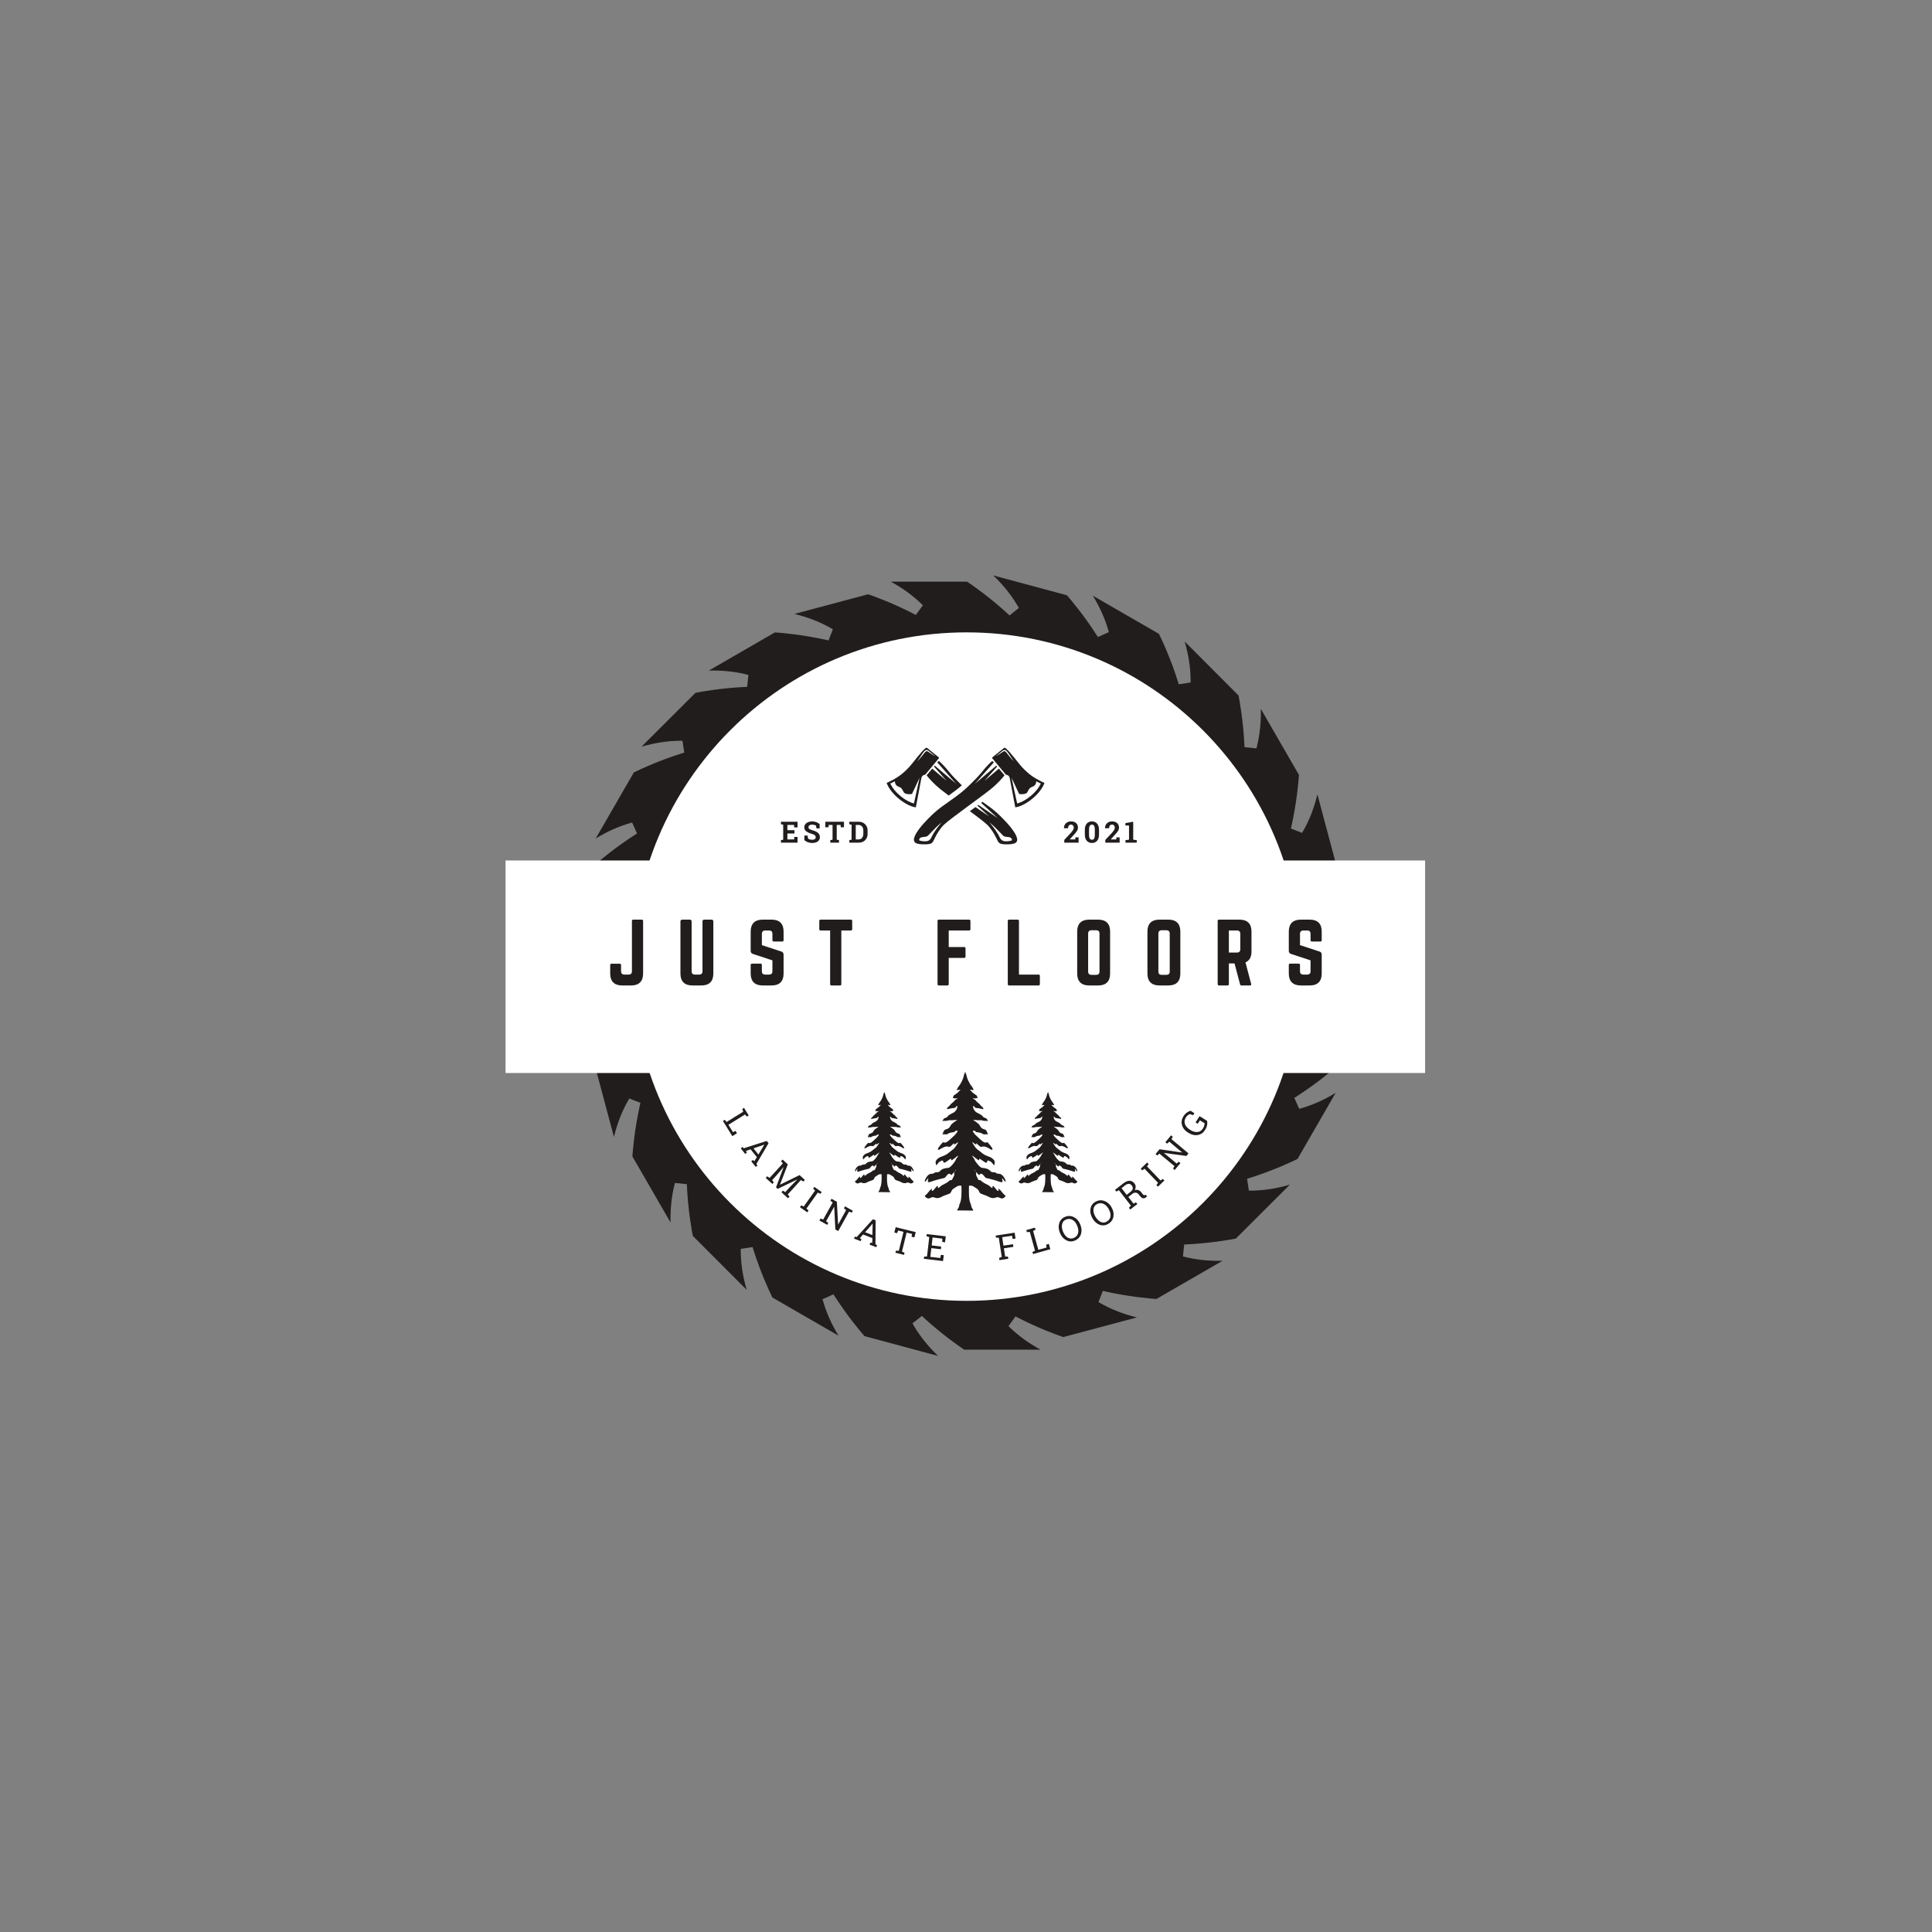 <svg xmlns="http://www.w3.org/2000/svg" xmlns:xlink="http://www.w3.org/1999/xlink" width="500" zoomAndPan="magnify" viewBox="0 0 375 375" height="500" preserveAspectRatio="xMidYMid meet" version="1.0"><rect x="0" y="0" width="375" height="375" fill="#808080" stroke="none"/><defs><g/><clipPath id="2f24d8d972"><path d="M 111.695 111.695 L 263.195 111.695 L 263.195 263.195 L 111.695 263.195 Z M 111.695 111.695 " clip-rule="nonzero"/></clipPath><clipPath id="e37246ae51"><path d="M 122.742 122.742 L 252.492 122.742 L 252.492 252.492 L 122.742 252.492 Z M 122.742 122.742 " clip-rule="nonzero"/></clipPath><clipPath id="33f1b1c0ac"><path d="M 98.117 167.02 L 276.617 167.02 L 276.617 208.27 L 98.117 208.27 Z M 98.117 167.02 " clip-rule="nonzero"/></clipPath><clipPath id="c59ce69d94"><path d="M 179.094 207.98 L 195.594 207.98 L 195.594 234.98 L 179.094 234.98 Z M 179.094 207.98 " clip-rule="nonzero"/></clipPath><clipPath id="341b711968"><path d="M 165.641 211.914 L 177.641 211.914 L 177.641 231.414 L 165.641 231.414 Z M 165.641 211.914 " clip-rule="nonzero"/></clipPath><clipPath id="3672aa5c9d"><path d="M 197.41 211.914 L 209.41 211.914 L 209.41 231.414 L 197.41 231.414 Z M 197.41 211.914 " clip-rule="nonzero"/></clipPath><clipPath id="11d77fd7f3"><path d="M 172.094 145.137 L 197.52 145.137 L 197.52 163.887 L 172.094 163.887 Z M 172.094 145.137 " clip-rule="nonzero"/></clipPath><clipPath id="805a6a3db0"><path d="M 177.34 145.137 L 202.734 145.137 L 202.734 163.887 L 177.34 163.887 Z M 177.34 145.137 " clip-rule="nonzero"/></clipPath></defs><g clip-path="url(#2f24d8d972)"><path fill="#211d1d" d="M 167.793 259.336 C 166.988 258.418 164.461 255.434 161.914 251.449 L 161.773 251.227 L 159.652 252.18 L 159.723 252.434 C 160.375 254.734 161.391 257.023 162.754 259.25 L 149.926 251.848 C 149.359 250.699 147.613 247.004 146.152 242.309 L 146.074 242.059 L 143.781 242.406 L 143.777 242.668 C 143.777 245.16 144.164 247.742 144.934 250.363 L 134.473 239.883 C 134.238 238.68 133.543 234.84 133.328 230.113 L 133.316 229.848 L 131.004 229.613 L 130.938 229.871 C 130.352 232.188 130.09 234.68 130.152 237.289 L 122.746 224.461 C 122.832 223.184 123.168 219.105 124.246 214.312 L 124.305 214.059 L 122.145 213.211 L 122.012 213.438 C 120.766 215.594 119.809 218.027 119.164 220.68 L 115.348 206.375 C 115.742 205.215 117.062 201.539 119.238 197.34 L 119.363 197.105 L 117.477 195.746 L 117.293 195.934 C 115.625 197.648 114.152 199.672 112.902 201.965 L 112.902 187.152 C 113.613 186.094 115.941 182.73 119.273 179.117 L 119.453 178.926 L 118.004 177.113 L 117.777 177.246 C 115.617 178.484 113.574 180.113 111.691 182.09 L 115.539 167.793 C 116.461 166.988 119.441 164.461 123.426 161.914 L 123.648 161.773 L 122.695 159.652 L 122.441 159.723 C 120.141 160.375 117.852 161.391 115.625 162.754 L 123.031 149.926 C 124.176 149.359 127.875 147.613 132.566 146.152 L 132.816 146.074 L 132.469 143.781 L 132.176 143.781 C 129.695 143.781 127.121 144.168 124.512 144.934 L 134.996 134.473 C 136.195 134.238 140.039 133.543 144.762 133.328 L 145.027 133.316 L 145.262 131.004 L 145.008 130.938 C 142.938 130.414 140.699 130.148 138.359 130.148 C 138.098 130.148 137.84 130.152 137.578 130.16 L 150.414 122.746 C 151.691 122.832 155.77 123.168 160.562 124.246 L 160.816 124.305 L 161.664 122.145 L 161.438 122.012 C 159.281 120.762 156.848 119.809 154.195 119.164 L 168.5 115.348 C 169.66 115.742 173.336 117.062 177.535 119.238 L 177.77 119.363 L 179.129 117.477 L 178.941 117.293 C 177.227 115.625 175.199 114.152 172.91 112.902 L 187.723 112.902 C 188.785 113.613 192.148 115.941 195.758 119.273 L 195.949 119.453 L 197.762 118.004 L 197.633 117.777 C 196.387 115.617 194.762 113.574 192.785 111.688 L 207.086 115.539 C 207.891 116.461 210.414 119.441 212.961 123.426 L 213.105 123.648 L 215.223 122.695 L 215.152 122.441 C 214.5 120.141 213.484 117.852 212.125 115.625 L 224.949 123.031 C 225.516 124.176 227.266 127.875 228.723 132.566 L 228.801 132.816 L 231.098 132.473 L 231.098 132.207 C 231.102 129.715 230.711 127.133 229.941 124.512 L 240.402 134.996 C 240.637 136.195 241.332 140.039 241.547 144.762 L 241.562 145.027 L 243.871 145.262 L 243.938 145.008 C 244.523 142.688 244.789 140.199 244.723 137.586 L 252.129 150.414 C 252.043 151.691 251.707 155.77 250.629 160.562 L 250.57 160.816 L 252.73 161.664 L 252.863 161.438 C 254.113 159.281 255.07 156.848 255.711 154.195 L 259.527 168.5 C 259.133 169.66 257.812 173.336 255.637 177.535 L 255.516 177.77 L 257.398 179.129 L 257.586 178.941 C 259.25 177.227 260.723 175.199 261.973 172.91 L 261.973 187.723 C 261.266 188.781 258.934 192.145 255.602 195.758 L 255.422 195.949 L 256.871 197.762 L 257.098 197.633 C 259.258 196.391 261.301 194.762 263.188 192.785 L 259.336 207.086 C 258.418 207.891 255.438 210.41 251.449 212.961 L 251.227 213.105 L 252.18 215.223 L 252.434 215.152 C 254.734 214.5 257.023 213.484 259.25 212.125 L 251.848 224.949 C 250.699 225.516 247.004 227.262 242.309 228.723 L 242.059 228.801 L 242.406 231.098 L 242.703 231.098 C 245.184 231.098 247.754 230.707 250.363 229.941 L 239.883 240.402 C 238.68 240.637 234.836 241.332 230.113 241.547 L 229.848 241.562 L 229.613 243.871 L 229.871 243.938 C 231.941 244.461 234.176 244.727 236.52 244.727 C 236.777 244.727 237.039 244.723 237.297 244.719 L 224.461 252.129 C 223.184 252.043 219.105 251.707 214.312 250.629 L 214.059 250.57 L 213.211 252.73 L 213.438 252.863 C 215.594 254.113 218.027 255.066 220.68 255.711 L 206.375 259.527 C 205.215 259.133 201.539 257.812 197.34 255.637 L 197.105 255.516 L 195.746 257.398 L 195.934 257.586 C 197.648 259.25 199.676 260.723 201.969 261.973 L 187.156 261.973 C 186.094 261.266 182.73 258.934 179.121 255.602 L 178.926 255.422 L 177.113 256.871 L 177.242 257.098 C 178.488 259.258 180.113 261.301 182.09 263.188 L 167.793 259.336 " fill-opacity="1" fill-rule="nonzero"/></g><g clip-path="url(#e37246ae51)"><path fill="#ffffff" d="M 187.617 122.742 C 151.785 122.742 122.742 151.785 122.742 187.617 C 122.742 223.445 151.785 252.492 187.617 252.492 C 223.445 252.492 252.492 223.445 252.492 187.617 C 252.492 151.785 223.445 122.742 187.617 122.742 " fill-opacity="1" fill-rule="nonzero"/></g><g clip-path="url(#33f1b1c0ac)"><path fill="#ffffff" d="M 98.125 167.02 L 276.609 167.02 L 276.609 208.27 L 98.125 208.27 L 98.125 167.02 " fill-opacity="1" fill-rule="nonzero"/></g><g fill="#211d1d" fill-opacity="1"><g transform="translate(117.642, 191.275)"><g><path d="M 5.016 -2.746 C 5.016 -2.332 4.789 -2.109 4.375 -2.109 L 3.543 -2.109 C 3.129 -2.109 2.906 -2.332 2.906 -2.746 L 2.906 -3.961 C 2.906 -4.121 2.809 -4.215 2.652 -4.215 L 1.055 -4.215 C 0.879 -4.215 0.797 -4.121 0.797 -3.961 L 0.797 -2.301 C 0.797 -0.797 1.598 0 3.098 0 L 4.887 0 C 6.371 0 7.184 -0.797 7.184 -2.301 L 7.184 -12.52 C 7.184 -12.68 7.09 -12.773 6.93 -12.773 L 5.27 -12.773 C 5.094 -12.773 5.016 -12.68 5.016 -12.52 Z M 5.016 -2.746 "/></g></g></g><g fill="#211d1d" fill-opacity="1"><g transform="translate(131.275, 191.275)"><g><path d="M 5.398 -12.773 C 5.223 -12.773 5.078 -12.629 5.078 -12.453 L 5.078 -2.746 C 5.078 -2.316 4.855 -2.109 4.438 -2.109 L 3.609 -2.109 C 3.195 -2.109 2.969 -2.316 2.969 -2.746 L 2.969 -12.453 C 2.969 -12.629 2.828 -12.773 2.652 -12.773 L 1.117 -12.773 C 0.941 -12.773 0.797 -12.629 0.797 -12.453 L 0.797 -2.301 C 0.797 -0.797 1.598 0 3.098 0 L 4.887 0 C 6.387 0 7.184 -0.797 7.184 -2.301 L 7.184 -12.453 C 7.184 -12.629 7.043 -12.773 6.867 -12.773 Z M 5.398 -12.773 "/></g></g></g><g fill="#211d1d" fill-opacity="1"><g transform="translate(144.909, 191.275)"><g><path d="M 3.098 -12.773 C 1.613 -12.773 0.797 -11.977 0.797 -10.477 L 0.797 -6.707 C 0.797 -6.402 0.941 -6.211 1.23 -6.117 L 5.016 -4.871 L 5.016 -2.746 C 5.016 -2.316 4.789 -2.109 4.375 -2.109 L 3.609 -2.109 C 3.211 -2.109 2.969 -2.316 2.969 -2.746 L 2.969 -3.977 C 2.969 -4.152 2.891 -4.23 2.715 -4.23 L 1.055 -4.23 C 0.895 -4.23 0.797 -4.152 0.797 -3.977 L 0.797 -2.301 C 0.797 -0.797 1.613 0 3.098 0 L 4.887 0 C 6.387 0 7.184 -0.797 7.184 -2.301 L 7.184 -5.988 C 7.184 -6.293 7.043 -6.469 6.77 -6.578 L 2.969 -7.824 L 2.969 -10.027 C 2.969 -10.441 3.211 -10.668 3.609 -10.668 L 4.375 -10.668 C 4.805 -10.668 5.016 -10.441 5.016 -10.027 L 5.016 -8.781 C 5.016 -8.621 5.109 -8.527 5.27 -8.527 L 6.93 -8.527 C 7.105 -8.527 7.184 -8.621 7.184 -8.781 L 7.184 -10.477 C 7.184 -11.977 6.387 -12.773 4.887 -12.773 Z M 3.098 -12.773 "/></g></g></g><g fill="#211d1d" fill-opacity="1"><g transform="translate(158.542, 191.275)"><g><path d="M 0.734 -12.773 C 0.574 -12.773 0.48 -12.68 0.48 -12.52 L 0.48 -10.922 C 0.48 -10.762 0.574 -10.668 0.734 -10.668 L 2.586 -10.668 L 2.586 -0.254 C 2.586 -0.078 2.684 0 2.844 0 L 4.504 0 C 4.68 0 4.758 -0.078 4.758 -0.254 L 4.758 -10.668 L 6.609 -10.668 C 6.785 -10.668 6.867 -10.762 6.867 -10.922 L 6.867 -12.52 C 6.867 -12.68 6.785 -12.773 6.609 -12.773 Z M 0.734 -12.773 "/></g></g></g><g fill="#211d1d" fill-opacity="1"><g transform="translate(171.536, 191.275)"><g/></g></g><g fill="#211d1d" fill-opacity="1"><g transform="translate(181.179, 191.275)"><g><path d="M 7.184 -12.52 C 7.184 -12.68 7.09 -12.773 6.93 -12.773 L 1.055 -12.773 C 0.879 -12.773 0.797 -12.68 0.797 -12.52 L 0.797 -0.254 C 0.797 -0.098 0.879 0 1.055 0 L 2.715 0 C 2.875 0 2.969 -0.098 2.969 -0.254 L 2.969 -5.348 L 5.973 -5.348 C 6.133 -5.348 6.227 -5.43 6.227 -5.605 L 6.227 -7.203 C 6.227 -7.359 6.133 -7.457 5.973 -7.457 L 2.969 -7.457 L 2.969 -10.668 L 6.93 -10.668 C 7.09 -10.668 7.184 -10.762 7.184 -10.922 Z M 7.184 -12.52 "/></g></g></g><g fill="#211d1d" fill-opacity="1"><g transform="translate(194.812, 191.275)"><g><path d="M 2.969 -2.109 L 6.77 -2.109 C 6.945 -2.109 7.027 -2.012 7.027 -1.852 L 7.027 -0.254 C 7.027 -0.078 6.945 0 6.77 0 L 1.055 0 C 0.895 0 0.797 -0.078 0.797 -0.254 L 0.797 -12.52 C 0.797 -12.68 0.895 -12.773 1.055 -12.773 L 2.715 -12.773 C 2.891 -12.773 2.969 -12.68 2.969 -12.52 Z M 2.969 -2.109 "/></g></g></g><g fill="#211d1d" fill-opacity="1"><g transform="translate(208.286, 191.275)"><g><path d="M 0.797 -2.301 C 0.797 -0.797 1.598 0 3.098 0 L 4.887 0 C 6.387 0 7.184 -0.797 7.184 -2.301 L 7.184 -10.477 C 7.184 -11.977 6.387 -12.773 4.887 -12.773 L 3.098 -12.773 C 1.598 -12.773 0.797 -11.977 0.797 -10.477 Z M 3.562 -2.059 C 3.145 -2.059 2.922 -2.266 2.922 -2.699 L 2.922 -10.074 C 2.922 -10.492 3.145 -10.715 3.562 -10.715 L 4.488 -10.715 C 4.902 -10.715 5.125 -10.492 5.125 -10.074 L 5.125 -2.699 C 5.125 -2.266 4.902 -2.059 4.488 -2.059 Z M 3.562 -2.059 "/></g></g></g><g fill="#211d1d" fill-opacity="1"><g transform="translate(221.919, 191.275)"><g><path d="M 0.797 -2.301 C 0.797 -0.797 1.598 0 3.098 0 L 4.887 0 C 6.387 0 7.184 -0.797 7.184 -2.301 L 7.184 -10.477 C 7.184 -11.977 6.387 -12.773 4.887 -12.773 L 3.098 -12.773 C 1.598 -12.773 0.797 -11.977 0.797 -10.477 Z M 3.562 -2.059 C 3.145 -2.059 2.922 -2.266 2.922 -2.699 L 2.922 -10.074 C 2.922 -10.492 3.145 -10.715 3.562 -10.715 L 4.488 -10.715 C 4.902 -10.715 5.125 -10.492 5.125 -10.074 L 5.125 -2.699 C 5.125 -2.266 4.902 -2.059 4.488 -2.059 Z M 3.562 -2.059 "/></g></g></g><g fill="#211d1d" fill-opacity="1"><g transform="translate(235.552, 191.275)"><g><path d="M 7.359 -10.477 C 7.359 -11.977 6.562 -12.773 5.062 -12.773 L 1.055 -12.773 C 0.895 -12.773 0.797 -12.68 0.797 -12.52 L 0.797 -0.254 C 0.797 -0.098 0.895 0 1.055 0 L 2.715 0 C 2.875 0 2.969 -0.098 2.969 -0.254 L 2.969 -4.277 L 4.07 -4.277 L 5.141 -0.223 C 5.172 -0.078 5.254 0 5.414 0 L 7.074 0 C 7.25 0 7.344 -0.098 7.297 -0.289 L 6.195 -4.473 C 6.961 -4.805 7.359 -5.508 7.359 -6.578 Z M 2.969 -6.387 L 2.969 -10.668 L 4.551 -10.668 C 4.965 -10.668 5.188 -10.441 5.188 -10.027 L 5.188 -7.027 C 5.188 -6.609 4.965 -6.387 4.551 -6.387 Z M 2.969 -6.387 "/></g></g></g><g fill="#211d1d" fill-opacity="1"><g transform="translate(249.36, 191.275)"><g><path d="M 3.098 -12.773 C 1.613 -12.773 0.797 -11.977 0.797 -10.477 L 0.797 -6.707 C 0.797 -6.402 0.941 -6.211 1.23 -6.117 L 5.016 -4.871 L 5.016 -2.746 C 5.016 -2.316 4.789 -2.109 4.375 -2.109 L 3.609 -2.109 C 3.211 -2.109 2.969 -2.316 2.969 -2.746 L 2.969 -3.977 C 2.969 -4.152 2.891 -4.23 2.715 -4.23 L 1.055 -4.23 C 0.895 -4.23 0.797 -4.152 0.797 -3.977 L 0.797 -2.301 C 0.797 -0.797 1.613 0 3.098 0 L 4.887 0 C 6.387 0 7.184 -0.797 7.184 -2.301 L 7.184 -5.988 C 7.184 -6.293 7.043 -6.469 6.77 -6.578 L 2.969 -7.824 L 2.969 -10.027 C 2.969 -10.441 3.211 -10.668 3.609 -10.668 L 4.375 -10.668 C 4.805 -10.668 5.016 -10.441 5.016 -10.027 L 5.016 -8.781 C 5.016 -8.621 5.109 -8.527 5.27 -8.527 L 6.93 -8.527 C 7.105 -8.527 7.184 -8.621 7.184 -8.781 L 7.184 -10.477 C 7.184 -11.977 6.387 -12.773 4.887 -12.773 Z M 3.098 -12.773 "/></g></g></g><g fill="#211d1d" fill-opacity="1"><g transform="translate(140.189, 217.371)"><g><path d="M 0.125 0.203 L 0.484 -0.016 L 0.844 0.406 L 4.078 -1.594 L 3.875 -2.109 L 4.234 -2.328 L 4.516 -1.859 L 4.859 -1.312 L 5.141 -0.859 L 4.781 -0.641 L 4.422 -1.047 L 1.188 0.953 L 2.078 2.375 L 2.562 2.125 L 2.859 2.594 L 1.953 3.156 Z M 0.125 0.203 "/></g></g></g><g fill="#211d1d" fill-opacity="1"><g transform="translate(143.659, 222.756)"><g><path d="M 0.453 -0.125 L 0.703 0.125 L 5.156 -1.297 L 5.516 -0.859 L 3.156 3.172 L 3.359 3.469 L 3.031 3.734 L 2.156 2.656 L 2.484 2.391 L 2.75 2.641 L 3.25 1.844 L 2.031 0.328 L 1.125 0.641 L 1.312 0.953 L 0.984 1.219 L 0.125 0.141 Z M 2.594 0.141 L 3.547 1.344 L 4.688 -0.562 L 4.688 -0.578 Z M 2.594 0.141 "/></g></g></g><g fill="#211d1d" fill-opacity="1"><g transform="translate(148.458, 228.476)"><g><path d="M 6.281 0.484 L 6.266 0.469 L 2.484 2.281 L 2.172 1.984 L 3.641 -1.938 L 3.609 -1.922 L 2.344 -0.438 L 1.406 0.594 L 1.734 1.016 L 1.453 1.328 L 0.172 0.156 L 0.453 -0.156 L 0.922 0.156 L 3.484 -2.656 L 3.141 -3.094 L 3.438 -3.406 L 4.453 -2.469 L 2.938 1.453 L 2.953 1.469 L 6.734 -0.391 L 7.766 0.547 L 7.469 0.859 L 7 0.562 L 4.438 3.375 L 4.781 3.797 L 4.5 4.109 L 3.219 2.938 L 3.5 2.625 L 3.953 2.922 L 4.891 1.891 Z M 6.281 0.484 "/></g></g></g><g fill="#211d1d" fill-opacity="1"><g transform="translate(155.08, 234.171)"><g><path d="M 2.75 -3.453 L 2.984 -3.797 L 4.406 -2.797 L 4.172 -2.453 L 3.656 -2.688 L 1.453 0.406 L 1.859 0.797 L 1.609 1.141 L 0.188 0.141 L 0.438 -0.203 L 0.922 0.016 L 3.125 -3.078 Z M 2.75 -3.453 "/></g></g></g><g fill="#211d1d" fill-opacity="1"><g transform="translate(158.843, 236.791)"><g><path d="M 6.688 -1.797 L 6.484 -1.422 L 5.953 -1.609 L 3.859 2.156 L 3.297 1.844 L 3.078 -2.562 L 3.062 -2.547 L 1.5 0.25 L 1.922 0.578 L 1.719 0.953 L 0.203 0.109 L 0.406 -0.266 L 0.938 -0.078 L 2.781 -3.391 L 2.344 -3.734 L 2.547 -4.109 L 3.031 -3.844 L 3.594 -3.516 L 3.828 0.859 L 3.844 0.875 L 5.391 -1.922 L 4.969 -2.266 L 5.172 -2.641 L 6.203 -2.062 Z M 6.688 -1.797 "/></g></g></g><g fill="#211d1d" fill-opacity="1"><g transform="translate(165.597, 240.348)"><g><path d="M 0.328 -0.328 L 0.688 -0.234 L 3.828 -3.688 L 4.359 -3.484 L 4.328 1.172 L 4.641 1.344 L 4.484 1.734 L 3.188 1.234 L 3.344 0.844 L 3.703 0.906 L 3.734 -0.031 L 1.922 -0.734 L 1.297 -0.016 L 1.609 0.172 L 1.453 0.562 L 0.172 0.062 Z M 2.312 -1.172 L 3.734 -0.625 L 3.781 -2.828 L 3.766 -2.828 Z M 2.312 -1.172 "/></g></g></g><g fill="#211d1d" fill-opacity="1"><g transform="translate(172.57, 242.856)"><g><path d="M 5.172 -3.703 L 4.906 -2.672 L 4.359 -2.812 L 4.469 -3.344 L 3.406 -3.609 L 2.5 0.078 L 3 0.312 L 2.906 0.719 L 1.234 0.297 L 1.328 -0.109 L 1.891 -0.062 L 2.797 -3.75 L 1.75 -4.016 L 1.562 -3.5 L 1.016 -3.625 L 1.281 -4.656 Z M 5.172 -3.703 "/></g></g></g><g fill="#211d1d" fill-opacity="1"><g transform="translate(179.09, 244.302)"><g><path d="M 0.234 0.031 L 0.281 -0.391 L 0.844 -0.422 L 1.281 -4.188 L 0.75 -4.344 L 0.797 -4.766 L 4.484 -4.328 L 4.344 -3.172 L 3.797 -3.25 L 3.812 -3.891 L 1.922 -4.109 L 1.75 -2.562 L 3.594 -2.344 L 3.531 -1.828 L 1.688 -2.047 L 1.484 -0.344 L 3.422 -0.125 L 3.531 -0.734 L 4.094 -0.672 L 3.953 0.469 Z M 0.234 0.031 "/></g></g></g><g fill="#211d1d" fill-opacity="1"><g transform="translate(185.749, 244.903)"><g/></g></g><g fill="#211d1d" fill-opacity="1"><g transform="translate(189.726, 244.894)"><g/></g></g><g fill="#211d1d" fill-opacity="1"><g transform="translate(193.757, 244.623)"><g><path d="M 0.172 -0.453 L 0.688 -0.641 L 0.109 -4.391 L -0.438 -4.391 L -0.5 -4.797 L 3.188 -5.359 L 3.359 -4.219 L 2.797 -4.141 L 2.672 -4.766 L 0.766 -4.484 L 1.016 -2.844 L 2.859 -3.125 L 2.938 -2.609 L 1.094 -2.328 L 1.344 -0.734 L 1.891 -0.719 L 1.953 -0.297 L 0.234 -0.031 Z M 0.172 -0.453 "/></g></g></g><g fill="#211d1d" fill-opacity="1"><g transform="translate(200.288, 243.472)"><g><path d="M 0.219 -0.062 L 0.109 -0.469 L 0.609 -0.703 L -0.406 -4.359 L -0.969 -4.312 L -1.078 -4.719 L -0.547 -4.859 L 0.094 -5.047 L 0.594 -5.188 L 0.703 -4.781 L 0.234 -4.547 L 1.25 -0.891 L 2.859 -1.328 L 2.766 -1.875 L 3.297 -2.031 L 3.578 -1 Z M 0.219 -0.062 "/></g></g></g><g fill="#211d1d" fill-opacity="1"><g transform="translate(206.421, 241.637)"><g><path d="M 3.266 -3.938 C 3.535 -3.289 3.578 -2.676 3.391 -2.094 C 3.203 -1.508 2.805 -1.094 2.203 -0.844 C 1.641 -0.602 1.086 -0.625 0.547 -0.906 C 0.004 -1.188 -0.398 -1.648 -0.672 -2.297 L -0.703 -2.375 C -0.961 -3.02 -1.004 -3.629 -0.828 -4.203 C -0.648 -4.785 -0.281 -5.195 0.281 -5.438 C 0.883 -5.688 1.461 -5.672 2.016 -5.391 C 2.566 -5.117 2.973 -4.66 3.234 -4.016 Z M 2.641 -3.766 C 2.43 -4.285 2.129 -4.656 1.734 -4.875 C 1.348 -5.094 0.93 -5.109 0.484 -4.922 C 0.078 -4.754 -0.172 -4.457 -0.266 -4.031 C -0.367 -3.613 -0.316 -3.145 -0.109 -2.625 L -0.078 -2.547 C 0.141 -2.023 0.438 -1.648 0.812 -1.422 C 1.188 -1.203 1.578 -1.176 1.984 -1.344 C 2.441 -1.531 2.723 -1.836 2.828 -2.266 C 2.941 -2.691 2.891 -3.164 2.672 -3.688 Z M 2.641 -3.766 "/></g></g></g><g fill="#211d1d" fill-opacity="1"><g transform="translate(213.034, 238.697)"><g><path d="M 2.719 -4.344 C 3.07 -3.738 3.191 -3.133 3.078 -2.531 C 2.961 -1.926 2.625 -1.461 2.062 -1.141 C 1.531 -0.828 0.977 -0.77 0.406 -0.969 C -0.156 -1.176 -0.613 -1.582 -0.969 -2.188 L -1 -2.266 C -1.352 -2.859 -1.477 -3.453 -1.375 -4.047 C -1.281 -4.648 -0.969 -5.109 -0.438 -5.422 C 0.125 -5.742 0.695 -5.805 1.281 -5.609 C 1.863 -5.41 2.332 -5.016 2.688 -4.422 Z M 2.125 -4.094 C 1.844 -4.57 1.492 -4.895 1.078 -5.062 C 0.66 -5.227 0.242 -5.191 -0.172 -4.953 C -0.555 -4.723 -0.766 -4.391 -0.797 -3.953 C -0.836 -3.523 -0.719 -3.07 -0.438 -2.594 L -0.406 -2.516 C -0.113 -2.035 0.227 -1.703 0.625 -1.516 C 1.02 -1.336 1.41 -1.363 1.797 -1.594 C 2.223 -1.844 2.461 -2.188 2.516 -2.625 C 2.566 -3.07 2.445 -3.535 2.156 -4.016 Z M 2.125 -4.094 "/></g></g></g><g fill="#211d1d" fill-opacity="1"><g transform="translate(219.194, 234.907)"><g><path d="M -1.094 -5.266 C -0.676 -5.578 -0.285 -5.727 0.078 -5.719 C 0.441 -5.707 0.754 -5.531 1.016 -5.188 C 1.16 -5.008 1.234 -4.805 1.234 -4.578 C 1.242 -4.359 1.188 -4.133 1.062 -3.906 C 1.32 -3.988 1.555 -3.988 1.766 -3.906 C 1.984 -3.832 2.176 -3.688 2.344 -3.469 L 2.578 -3.156 C 2.672 -3.039 2.754 -2.969 2.828 -2.938 C 2.91 -2.906 2.984 -2.906 3.047 -2.938 L 3.188 -3.016 L 3.453 -2.688 L 3.188 -2.469 C 2.977 -2.312 2.773 -2.27 2.578 -2.344 C 2.391 -2.426 2.219 -2.566 2.062 -2.766 L 1.844 -3.062 C 1.676 -3.27 1.484 -3.383 1.266 -3.406 C 1.047 -3.438 0.836 -3.375 0.641 -3.219 L -0.188 -2.578 L 0.828 -1.281 L 1.297 -1.531 L 1.562 -1.203 L 0.188 -0.141 L -0.078 -0.469 L 0.312 -0.891 L -2.016 -3.891 L -2.516 -3.625 L -2.766 -3.953 L -2.328 -4.297 Z M -0.5 -2.984 L 0.172 -3.516 C 0.461 -3.742 0.629 -3.961 0.672 -4.172 C 0.711 -4.379 0.648 -4.586 0.484 -4.797 C 0.328 -5.004 0.145 -5.113 -0.062 -5.125 C -0.27 -5.145 -0.508 -5.055 -0.781 -4.859 L -1.5 -4.281 Z M -0.5 -2.984 "/></g></g></g><g fill="#211d1d" fill-opacity="1"><g transform="translate(224.585, 230.489)"><g><path d="M -2.875 -3.328 L -3.172 -3.641 L -1.922 -4.844 L -1.625 -4.531 L -1.953 -4.094 L 0.672 -1.359 L 1.125 -1.656 L 1.422 -1.359 L 0.172 -0.156 L -0.125 -0.453 L 0.188 -0.906 L -2.438 -3.641 Z M -2.875 -3.328 "/></g></g></g><g fill="#211d1d" fill-opacity="1"><g transform="translate(227.857, 227.276)"><g><path d="M -0.547 -6.906 L -0.219 -6.625 L -0.484 -6.172 L 2.828 -3.406 L 2.422 -2.906 L -1.953 -3.5 L -1.938 -3.484 L 0.531 -1.438 L 0.938 -1.781 L 1.266 -1.516 L 0.156 -0.188 L -0.172 -0.453 L 0.109 -0.922 L -2.812 -3.359 L -3.234 -3 L -3.562 -3.281 L -3.219 -3.688 L -2.797 -4.203 L 1.547 -3.578 L 1.562 -3.609 L -0.891 -5.672 L -1.328 -5.297 L -1.656 -5.578 L -0.891 -6.5 Z M -0.547 -6.906 "/></g></g></g><g fill="#211d1d" fill-opacity="1"><g transform="translate(232.591, 221.301)"><g><path d="M 1.703 -3.75 C 1.754 -3.551 1.758 -3.301 1.719 -3 C 1.676 -2.695 1.539 -2.359 1.312 -1.984 C 0.969 -1.43 0.5 -1.102 -0.094 -1 C -0.695 -0.895 -1.305 -1.035 -1.922 -1.422 L -1.984 -1.453 C -2.598 -1.836 -2.988 -2.32 -3.156 -2.906 C -3.332 -3.488 -3.238 -4.07 -2.875 -4.656 C -2.688 -4.945 -2.473 -5.176 -2.234 -5.344 C -1.992 -5.508 -1.75 -5.629 -1.5 -5.703 L -0.766 -5.234 L -1 -4.844 L -1.641 -5.062 C -1.785 -5.008 -1.922 -4.93 -2.047 -4.828 C -2.18 -4.734 -2.301 -4.598 -2.406 -4.422 C -2.688 -3.984 -2.75 -3.551 -2.594 -3.125 C -2.438 -2.695 -2.117 -2.332 -1.641 -2.031 L -1.562 -1.984 C -1.07 -1.672 -0.602 -1.535 -0.156 -1.578 C 0.281 -1.617 0.629 -1.844 0.891 -2.25 C 1.023 -2.469 1.113 -2.664 1.156 -2.844 C 1.195 -3.02 1.219 -3.164 1.219 -3.281 L 0.312 -3.844 L -0.109 -3.188 L -0.531 -3.438 L 0.234 -4.656 Z M 1.703 -3.75 "/></g></g></g><g clip-path="url(#c59ce69d94)"><path fill="#211d1d" d="M 186.211 230.141 C 186.645 230.141 186.609 230.047 186.621 230.457 C 186.641 231.523 186.668 232.887 186.273 233.672 C 186.168 233.887 186.168 234.27 186.02 234.469 C 186.016 234.477 185.863 234.727 185.777 234.859 C 185.758 234.895 185.781 234.941 185.824 234.945 L 188.867 234.973 C 188.91 234.973 188.938 234.926 188.914 234.891 C 188.828 234.754 188.676 234.508 188.672 234.5 C 188.523 234.301 188.523 233.914 188.418 233.699 C 188.02 232.91 188.051 231.523 188.074 230.453 C 188.078 230.047 188.047 230.141 188.477 230.141 C 188.758 230.141 188.992 230.312 189.211 230.461 C 189.945 230.949 189.762 230.738 190.164 231.508 C 190.293 231.754 191.391 232.008 191.676 232.18 C 192.137 232.449 192.664 232.68 193.219 232.465 C 193.754 232.254 193.812 232.43 194.309 232.598 C 194.652 232.711 195.074 232.406 195.184 232.141 C 195.191 232.117 195.184 232.09 195.164 232.074 C 194.586 231.676 194.34 231.082 193.957 230.836 C 193.48 230.531 194.109 231.219 193.699 231.148 C 193.348 231.09 192.594 229.555 192.641 230.504 C 192.656 230.844 192.066 230.137 191.793 230.023 C 191.52 229.91 190.73 229.48 190.539 229.281 C 190.016 228.723 190.121 229.504 189.711 228.625 C 189.266 227.668 189.559 228.465 189.461 227.637 C 189.398 227.066 188.352 226.418 190.031 228.082 C 190.062 228.113 190.113 228.098 190.121 228.055 C 190.176 227.832 190.496 227.637 190.898 228.125 C 191.543 228.91 191.145 228.52 192.141 228.82 C 192.469 228.922 192.996 229.023 193.363 229.156 C 195.074 229.785 194.492 229.379 194.512 228.629 C 194.516 228.5 194.219 228.344 194.918 229.176 C 195.594 229.977 194.918 227.859 193.938 227.836 C 193.074 227.812 193.727 227.57 192.699 227.523 C 191.988 227.492 192.441 226.82 190.598 226.676 C 190.242 226.648 189.34 225.586 189.16 225.094 C 189.02 224.715 188.047 223.719 189.402 224.816 C 190.66 225.832 189.52 224.383 190.543 225.164 C 192.391 226.574 190.879 224.582 192.371 225.531 C 192.625 225.691 192.996 226.434 193.016 226.07 C 193.035 225.664 193.297 225.434 192.625 224.863 C 192.043 224.371 191.375 224.512 190.395 223.633 C 189.852 223.148 189.582 223.164 189.094 222.367 C 189 222.219 188.855 222 188.742 221.809 C 188.711 221.754 188.777 221.699 188.824 221.738 C 190.23 222.871 188.906 221.215 189.875 222.23 C 190.734 223.129 190.43 221.984 192.039 222.941 C 192.332 223.113 192.746 223.434 192.605 222.863 C 192.605 222.855 191.695 221.566 191.551 221.699 C 191.113 222.094 190.188 221.059 189.809 220.727 C 189.461 220.426 188.973 219.957 188.824 219.547 C 188.824 219.547 188.824 219.543 188.82 219.543 C 188.801 219.5 188.836 219.457 188.879 219.469 C 189.191 219.527 189.242 219.379 189.355 219.648 C 189.418 219.797 190.121 219.773 190.453 219.934 C 191.207 220.293 190.66 220.176 191.574 220.152 C 192.004 220.141 191.863 220.531 191.566 219.676 C 191.293 218.898 190.668 219.488 190.184 218.477 C 189.988 218.07 189.262 217.648 188.898 217.375 C 188.836 217.324 189.586 217.438 189.844 217.438 C 190.238 217.438 190.496 217.395 190.852 217.527 C 191.082 217.617 191.555 217.52 191.688 217.582 C 191.707 217.594 191.727 217.59 191.742 217.578 C 191.82 217.527 191.66 217.43 191.543 217.219 C 191.348 216.863 191.094 217.145 190.711 216.645 C 190.414 216.254 189.449 215.957 189.34 215.758 C 189.238 215.57 188.953 215.449 188.895 214.93 C 188.887 214.852 188.883 214.793 188.871 214.727 C 188.863 214.684 188.906 214.648 188.945 214.668 C 189.285 214.832 189.121 215.105 189.793 215.086 C 189.871 215.082 190.617 215.242 190.781 215.293 C 190.805 215.301 190.832 215.293 190.844 215.273 C 191.027 215 190.367 214.723 190.191 214.359 C 190.164 214.305 189.473 213.789 189.293 213.508 C 189.223 213.406 189.035 213.375 188.875 213.262 C 188.824 213.227 188.867 213.148 188.926 213.168 C 189.238 213.277 189.473 213.137 189.684 213.152 C 189.727 213.16 189.754 213.113 189.738 213.078 C 189.535 212.652 189.781 212.746 189.301 212.453 C 189.207 212.391 188.707 212.023 188.648 211.93 C 188.531 211.742 188.461 211.773 188.312 211.578 C 188.281 211.539 188.316 211.48 188.367 211.496 C 188.59 211.559 188.613 211.582 188.926 211.586 C 188.965 211.586 188.992 211.547 188.977 211.512 C 188.656 210.773 188.582 210.91 188.27 210.375 C 187.895 209.727 187.719 209.324 187.555 208.57 C 187.543 208.512 187.32 208.051 187.344 207.988 C 187.367 208.051 187.145 208.512 187.133 208.57 C 186.973 209.324 186.797 209.727 186.422 210.375 C 186.109 210.91 186.035 210.773 185.715 211.512 C 185.699 211.547 185.727 211.59 185.762 211.586 C 186.074 211.582 186.098 211.559 186.32 211.496 C 186.371 211.48 186.41 211.539 186.379 211.578 C 186.23 211.773 186.16 211.742 186.043 211.93 C 185.984 212.023 185.484 212.391 185.387 212.453 C 184.91 212.746 185.156 212.652 184.953 213.078 C 184.934 213.113 184.965 213.16 185.008 213.152 C 185.219 213.137 185.449 213.277 185.762 213.168 C 185.82 213.148 185.863 213.227 185.812 213.262 C 185.652 213.375 185.465 213.406 185.398 213.508 C 185.215 213.789 184.527 214.305 184.5 214.359 C 184.324 214.723 183.66 215 183.844 215.273 C 183.859 215.293 183.883 215.301 183.906 215.293 C 184.074 215.242 184.816 215.082 184.895 215.086 C 185.57 215.109 185.406 214.832 185.742 214.668 C 185.785 214.648 185.824 214.68 185.82 214.727 C 185.809 214.793 185.805 214.852 185.793 214.93 C 185.738 215.449 185.453 215.57 185.352 215.758 C 185.242 215.957 184.277 216.254 183.98 216.645 C 183.602 217.145 183.344 216.863 183.148 217.219 C 183.035 217.43 182.871 217.527 182.949 217.578 C 182.965 217.59 182.984 217.594 183.004 217.582 C 183.137 217.516 183.609 217.617 183.84 217.527 C 184.195 217.395 184.453 217.438 184.848 217.438 C 185.105 217.438 185.855 217.324 185.793 217.375 C 185.43 217.648 184.703 218.074 184.508 218.477 C 184.023 219.492 183.398 218.898 183.125 219.676 C 182.828 220.531 182.691 220.141 183.117 220.152 C 184.035 220.176 183.484 220.293 184.238 219.934 C 184.57 219.773 185.273 219.797 185.336 219.648 C 185.449 219.379 185.5 219.527 185.812 219.469 C 185.855 219.457 185.891 219.504 185.871 219.543 C 185.871 219.543 185.871 219.547 185.867 219.547 C 185.719 219.957 185.23 220.426 184.883 220.727 C 184.504 221.059 183.578 222.094 183.141 221.699 C 182.996 221.566 182.086 222.855 182.086 222.863 C 181.945 223.438 182.359 223.117 182.652 222.941 C 184.262 221.984 183.957 223.129 184.816 222.23 C 185.785 221.215 184.465 222.871 185.867 221.738 C 185.918 221.699 185.98 221.754 185.949 221.809 C 185.832 222 185.691 222.219 185.598 222.367 C 185.105 223.164 184.836 223.148 184.293 223.633 C 183.312 224.512 182.641 224.371 182.062 224.863 C 181.391 225.434 181.648 225.664 181.672 226.07 C 181.691 226.43 182.062 225.691 182.316 225.531 C 183.809 224.582 182.297 226.57 184.145 225.164 C 185.172 224.383 184.027 225.832 185.285 224.816 C 186.641 223.719 185.668 224.715 185.527 225.094 C 185.348 225.582 184.441 226.648 184.09 226.676 C 182.246 226.82 182.699 227.492 181.988 227.523 C 180.961 227.57 181.613 227.812 180.75 227.836 C 179.77 227.863 179.094 229.977 179.766 229.176 C 180.469 228.348 180.172 228.5 180.176 228.629 C 180.191 229.379 179.613 229.785 181.32 229.156 C 181.695 229.02 182.219 228.918 182.547 228.82 C 183.543 228.52 183.145 228.91 183.789 228.125 C 184.191 227.637 184.512 227.832 184.562 228.055 C 184.574 228.098 184.621 228.113 184.656 228.082 C 186.336 226.422 185.289 227.066 185.223 227.637 C 185.129 228.461 185.422 227.664 184.973 228.625 C 184.562 229.504 184.672 228.723 184.148 229.281 C 183.957 229.48 183.168 229.91 182.895 230.023 C 182.621 230.137 182.031 230.844 182.047 230.504 C 182.094 229.555 181.336 231.09 180.984 231.148 C 180.578 231.219 181.207 230.531 180.73 230.836 C 180.348 231.082 180.102 231.676 179.523 232.074 C 179.504 232.086 179.496 232.113 179.504 232.141 C 179.613 232.402 180.035 232.711 180.379 232.598 C 180.875 232.43 180.934 232.258 181.469 232.465 C 182.023 232.68 182.551 232.449 183.008 232.18 C 183.297 232.008 184.395 231.754 184.523 231.508 C 184.926 230.738 184.738 230.949 185.473 230.461 C 185.699 230.312 185.934 230.141 186.211 230.141 Z M 186.211 230.141 " fill-opacity="1" fill-rule="evenodd"/></g><g clip-path="url(#341b711968)"><path fill="#211d1d" d="M 170.816 227.918 C 171.133 227.918 171.109 227.852 171.113 228.145 C 171.129 228.914 171.148 229.902 170.863 230.469 C 170.785 230.621 170.785 230.898 170.68 231.043 C 170.676 231.051 170.562 231.23 170.504 231.324 C 170.488 231.352 170.504 231.383 170.535 231.387 L 172.75 231.406 C 172.781 231.406 172.801 231.375 172.781 231.348 C 172.719 231.25 172.609 231.07 172.609 231.066 C 172.5 230.922 172.5 230.645 172.422 230.488 C 172.133 229.918 172.156 228.914 172.172 228.141 C 172.176 227.848 172.152 227.918 172.465 227.918 C 172.668 227.918 172.84 228.039 173 228.148 C 173.535 228.5 173.398 228.348 173.691 228.906 C 173.785 229.082 174.582 229.266 174.793 229.391 C 175.129 229.586 175.512 229.754 175.914 229.594 C 176.305 229.445 176.344 229.57 176.707 229.691 C 176.957 229.773 177.262 229.551 177.344 229.363 C 177.352 229.344 177.344 229.324 177.328 229.312 C 176.906 229.027 176.73 228.598 176.453 228.422 C 176.105 228.199 176.562 228.695 176.266 228.648 C 176.008 228.605 175.457 227.492 175.492 228.18 C 175.508 228.426 175.074 227.914 174.879 227.832 C 174.68 227.75 174.105 227.441 173.965 227.297 C 173.586 226.895 173.664 227.457 173.363 226.824 C 173.039 226.129 173.254 226.707 173.184 226.109 C 173.137 225.695 172.375 225.23 173.598 226.43 C 173.617 226.453 173.656 226.441 173.664 226.41 C 173.699 226.25 173.934 226.109 174.227 226.461 C 174.695 227.027 174.406 226.746 175.133 226.965 C 175.367 227.035 175.754 227.109 176.02 227.207 C 177.266 227.66 176.84 227.367 176.855 226.824 C 176.855 226.73 176.641 226.621 177.152 227.223 C 177.641 227.801 177.148 226.27 176.438 226.254 C 175.809 226.234 176.281 226.059 175.535 226.027 C 175.02 226.004 175.348 225.52 174.008 225.414 C 173.75 225.395 173.094 224.625 172.961 224.27 C 172.859 223.996 172.152 223.277 173.137 224.07 C 174.055 224.805 173.223 223.758 173.969 224.324 C 175.312 225.34 174.215 223.902 175.297 224.586 C 175.48 224.703 175.754 225.238 175.766 224.977 C 175.781 224.684 175.973 224.516 175.48 224.105 C 175.062 223.75 174.57 223.852 173.859 223.219 C 173.465 222.867 173.27 222.879 172.914 222.305 C 172.848 222.195 172.742 222.035 172.66 221.898 C 172.637 221.859 172.684 221.82 172.719 221.848 C 173.738 222.668 172.777 221.469 173.484 222.203 C 174.105 222.852 173.887 222.027 175.055 222.719 C 175.27 222.844 175.57 223.074 175.469 222.66 C 175.469 222.656 174.805 221.723 174.703 221.82 C 174.383 222.105 173.707 221.355 173.434 221.117 C 173.18 220.898 172.828 220.562 172.719 220.266 C 172.719 220.266 172.719 220.262 172.715 220.262 C 172.703 220.234 172.727 220.203 172.758 220.207 C 172.984 220.25 173.023 220.145 173.105 220.34 C 173.148 220.445 173.664 220.43 173.902 220.543 C 174.449 220.805 174.055 220.719 174.719 220.703 C 175.031 220.695 174.93 220.977 174.711 220.359 C 174.516 219.797 174.059 220.223 173.707 219.492 C 173.566 219.199 173.035 218.895 172.773 218.695 C 172.727 218.66 173.273 218.742 173.461 218.742 C 173.746 218.742 173.934 218.711 174.191 218.809 C 174.359 218.871 174.703 218.801 174.801 218.848 C 174.816 218.855 174.828 218.852 174.84 218.844 C 174.898 218.805 174.781 218.738 174.695 218.582 C 174.555 218.328 174.367 218.531 174.09 218.168 C 173.875 217.887 173.172 217.672 173.094 217.527 C 173.02 217.395 172.812 217.305 172.77 216.93 C 172.762 216.875 172.762 216.832 172.75 216.781 C 172.746 216.75 172.777 216.727 172.809 216.738 C 173.055 216.859 172.934 217.059 173.422 217.043 C 173.48 217.043 174.023 217.156 174.145 217.191 C 174.16 217.199 174.176 217.191 174.188 217.18 C 174.32 216.98 173.84 216.781 173.711 216.52 C 173.691 216.477 173.191 216.105 173.059 215.906 C 173.008 215.828 172.871 215.809 172.758 215.727 C 172.719 215.699 172.75 215.645 172.793 215.656 C 173.02 215.738 173.188 215.633 173.344 215.648 C 173.375 215.652 173.395 215.621 173.383 215.59 C 173.234 215.285 173.414 215.352 173.066 215.141 C 172.996 215.098 172.633 214.832 172.59 214.766 C 172.504 214.629 172.453 214.652 172.344 214.512 C 172.324 214.48 172.352 214.441 172.387 214.449 C 172.547 214.496 172.566 214.512 172.793 214.516 C 172.82 214.516 172.84 214.484 172.828 214.461 C 172.598 213.93 172.543 214.027 172.312 213.641 C 172.043 213.172 171.914 212.883 171.797 212.34 C 171.785 212.293 171.625 211.961 171.641 211.918 C 171.66 211.961 171.496 212.293 171.488 212.34 C 171.371 212.883 171.242 213.172 170.969 213.641 C 170.742 214.027 170.691 213.93 170.457 214.461 C 170.445 214.488 170.465 214.516 170.492 214.516 C 170.719 214.512 170.734 214.496 170.898 214.449 C 170.934 214.441 170.961 214.48 170.938 214.512 C 170.832 214.652 170.781 214.629 170.695 214.766 C 170.652 214.832 170.289 215.098 170.219 215.141 C 169.871 215.352 170.051 215.285 169.902 215.59 C 169.891 215.621 169.91 215.652 169.941 215.648 C 170.098 215.633 170.266 215.738 170.492 215.656 C 170.535 215.645 170.562 215.699 170.527 215.727 C 170.41 215.809 170.277 215.832 170.227 215.906 C 170.094 216.105 169.594 216.477 169.574 216.52 C 169.445 216.781 168.965 216.98 169.098 217.18 C 169.105 217.191 169.125 217.199 169.141 217.191 C 169.262 217.156 169.805 217.043 169.859 217.043 C 170.352 217.059 170.23 216.859 170.477 216.738 C 170.508 216.727 170.539 216.75 170.531 216.781 C 170.523 216.832 170.52 216.875 170.516 216.93 C 170.473 217.305 170.266 217.395 170.191 217.527 C 170.113 217.672 169.41 217.887 169.195 218.168 C 168.918 218.531 168.73 218.328 168.59 218.582 C 168.508 218.738 168.391 218.805 168.445 218.844 C 168.457 218.852 168.473 218.855 168.484 218.848 C 168.582 218.801 168.926 218.871 169.094 218.809 C 169.352 218.711 169.539 218.742 169.828 218.742 C 170.012 218.742 170.559 218.66 170.512 218.695 C 170.25 218.895 169.719 219.203 169.578 219.492 C 169.227 220.223 168.77 219.797 168.574 220.359 C 168.355 220.977 168.258 220.695 168.566 220.703 C 169.234 220.719 168.836 220.805 169.383 220.543 C 169.625 220.43 170.137 220.445 170.184 220.34 C 170.262 220.145 170.301 220.25 170.527 220.207 C 170.559 220.203 170.582 220.234 170.57 220.262 C 170.57 220.262 170.57 220.266 170.57 220.266 C 170.461 220.562 170.105 220.898 169.852 221.117 C 169.574 221.355 168.902 222.105 168.586 221.82 C 168.48 221.723 167.816 222.656 167.816 222.66 C 167.715 223.074 168.016 222.844 168.23 222.719 C 169.398 222.027 169.18 222.852 169.805 222.203 C 170.508 221.469 169.547 222.668 170.57 221.848 C 170.602 221.82 170.648 221.859 170.625 221.898 C 170.543 222.039 170.441 222.195 170.371 222.305 C 170.012 222.879 169.816 222.867 169.422 223.219 C 168.711 223.852 168.223 223.75 167.801 224.105 C 167.312 224.516 167.5 224.684 167.516 224.977 C 167.531 225.238 167.801 224.703 167.984 224.586 C 169.07 223.902 167.973 225.34 169.312 224.324 C 170.062 223.758 169.227 224.805 170.145 224.07 C 171.133 223.277 170.422 223.996 170.32 224.27 C 170.188 224.625 169.531 225.395 169.273 225.414 C 167.934 225.52 168.262 226.004 167.746 226.027 C 167 226.059 167.473 226.234 166.848 226.254 C 166.133 226.273 165.641 227.801 166.133 227.223 C 166.641 226.621 166.426 226.73 166.43 226.824 C 166.441 227.367 166.02 227.66 167.262 227.207 C 167.531 227.109 167.914 227.035 168.152 226.965 C 168.875 226.746 168.586 227.027 169.055 226.461 C 169.348 226.109 169.582 226.25 169.621 226.41 C 169.625 226.441 169.664 226.453 169.688 226.43 C 170.91 225.23 170.148 225.699 170.102 226.109 C 170.031 226.703 170.246 226.129 169.918 226.824 C 169.621 227.457 169.695 226.895 169.316 227.297 C 169.18 227.441 168.605 227.75 168.406 227.832 C 168.207 227.914 167.777 228.426 167.789 228.18 C 167.824 227.492 167.273 228.605 167.02 228.648 C 166.723 228.695 167.18 228.199 166.832 228.422 C 166.551 228.598 166.375 229.027 165.953 229.312 C 165.941 229.324 165.934 229.344 165.941 229.363 C 166.02 229.551 166.328 229.773 166.578 229.691 C 166.938 229.57 166.98 229.445 167.367 229.594 C 167.773 229.754 168.156 229.586 168.488 229.391 C 168.699 229.266 169.496 229.082 169.59 228.906 C 169.883 228.348 169.746 228.5 170.281 228.148 C 170.445 228.043 170.613 227.918 170.816 227.918 Z M 170.816 227.918 " fill-opacity="1" fill-rule="evenodd"/></g><g clip-path="url(#3672aa5c9d)"><path fill="#211d1d" d="M 202.586 227.918 C 202.902 227.918 202.879 227.852 202.883 228.145 C 202.898 228.914 202.918 229.902 202.633 230.469 C 202.555 230.621 202.555 230.898 202.449 231.043 C 202.445 231.051 202.332 231.23 202.273 231.324 C 202.258 231.352 202.273 231.383 202.305 231.387 L 204.52 231.406 C 204.551 231.406 204.57 231.375 204.551 231.348 C 204.488 231.25 204.379 231.07 204.375 231.066 C 204.27 230.922 204.27 230.645 204.191 230.488 C 203.902 229.918 203.926 228.914 203.941 228.141 C 203.945 227.848 203.922 227.918 204.234 227.918 C 204.438 227.918 204.609 228.039 204.77 228.148 C 205.305 228.5 205.168 228.348 205.461 228.906 C 205.555 229.082 206.352 229.266 206.562 229.391 C 206.898 229.586 207.281 229.754 207.684 229.594 C 208.074 229.445 208.113 229.57 208.477 229.691 C 208.727 229.773 209.031 229.551 209.113 229.363 C 209.117 229.344 209.113 229.324 209.098 229.312 C 208.676 229.027 208.5 228.598 208.223 228.422 C 207.875 228.199 208.332 228.695 208.035 228.648 C 207.777 228.605 207.227 227.492 207.262 228.18 C 207.277 228.426 206.844 227.914 206.645 227.832 C 206.449 227.75 205.871 227.441 205.734 227.297 C 205.355 226.895 205.434 227.457 205.133 226.824 C 204.809 226.129 205.023 226.707 204.953 226.109 C 204.906 225.695 204.141 225.23 205.367 226.43 C 205.387 226.453 205.426 226.441 205.434 226.41 C 205.469 226.25 205.703 226.109 205.996 226.461 C 206.465 227.027 206.176 226.746 206.898 226.965 C 207.137 227.035 207.52 227.109 207.789 227.207 C 209.035 227.66 208.609 227.367 208.625 226.824 C 208.625 226.73 208.41 226.621 208.922 227.223 C 209.41 227.801 208.918 226.27 208.207 226.254 C 207.578 226.234 208.051 226.059 207.305 226.027 C 206.789 226.004 207.117 225.52 205.777 225.414 C 205.52 225.395 204.863 224.625 204.73 224.27 C 204.629 223.996 203.922 223.277 204.906 224.07 C 205.824 224.805 204.992 223.758 205.738 224.324 C 207.082 225.34 205.984 223.902 207.066 224.586 C 207.25 224.703 207.523 225.238 207.535 224.977 C 207.551 224.684 207.742 224.516 207.25 224.105 C 206.828 223.75 206.34 223.852 205.629 223.219 C 205.234 222.867 205.039 222.879 204.684 222.305 C 204.617 222.195 204.512 222.035 204.43 221.898 C 204.406 221.859 204.453 221.82 204.488 221.848 C 205.508 222.668 204.547 221.469 205.25 222.203 C 205.875 222.852 205.656 222.027 206.824 222.719 C 207.039 222.844 207.34 223.074 207.238 222.66 C 207.234 222.656 206.574 221.723 206.473 221.82 C 206.152 222.105 205.477 221.355 205.203 221.117 C 204.949 220.898 204.598 220.562 204.488 220.266 C 204.488 220.266 204.488 220.262 204.484 220.262 C 204.473 220.234 204.496 220.203 204.527 220.207 C 204.754 220.25 204.793 220.145 204.875 220.34 C 204.918 220.445 205.434 220.43 205.672 220.543 C 206.219 220.805 205.82 220.719 206.488 220.703 C 206.797 220.695 206.699 220.977 206.48 220.359 C 206.285 219.797 205.828 220.223 205.477 219.492 C 205.336 219.199 204.805 218.895 204.543 218.695 C 204.496 218.66 205.043 218.742 205.23 218.742 C 205.516 218.742 205.703 218.711 205.961 218.809 C 206.129 218.871 206.473 218.801 206.57 218.848 C 206.586 218.855 206.598 218.852 206.609 218.844 C 206.668 218.805 206.551 218.738 206.465 218.582 C 206.324 218.328 206.137 218.531 205.859 218.168 C 205.645 217.887 204.941 217.672 204.863 217.527 C 204.789 217.395 204.578 217.305 204.539 216.93 C 204.531 216.875 204.527 216.832 204.52 216.781 C 204.516 216.75 204.547 216.727 204.578 216.738 C 204.824 216.859 204.703 217.059 205.191 217.043 C 205.25 217.043 205.789 217.156 205.914 217.191 C 205.93 217.199 205.945 217.191 205.957 217.18 C 206.09 216.98 205.609 216.781 205.48 216.52 C 205.461 216.477 204.961 216.105 204.828 215.906 C 204.777 215.828 204.641 215.809 204.527 215.727 C 204.488 215.699 204.52 215.645 204.562 215.656 C 204.789 215.738 204.957 215.633 205.113 215.648 C 205.145 215.652 205.164 215.621 205.152 215.59 C 205.004 215.285 205.184 215.352 204.836 215.141 C 204.766 215.098 204.402 214.832 204.359 214.766 C 204.273 214.629 204.223 214.652 204.113 214.512 C 204.09 214.48 204.121 214.441 204.156 214.449 C 204.316 214.496 204.336 214.512 204.562 214.516 C 204.59 214.516 204.609 214.484 204.598 214.461 C 204.367 213.93 204.312 214.027 204.082 213.641 C 203.812 213.172 203.684 212.883 203.566 212.34 C 203.555 212.293 203.395 211.961 203.41 211.918 C 203.43 211.961 203.266 212.293 203.258 212.34 C 203.141 212.883 203.012 213.172 202.738 213.641 C 202.512 214.027 202.461 213.93 202.227 214.461 C 202.215 214.488 202.234 214.516 202.262 214.516 C 202.488 214.512 202.504 214.496 202.668 214.449 C 202.703 214.441 202.73 214.48 202.707 214.512 C 202.602 214.652 202.551 214.629 202.465 214.766 C 202.422 214.832 202.059 215.098 201.988 215.141 C 201.641 215.352 201.82 215.285 201.672 215.59 C 201.656 215.621 201.68 215.652 201.711 215.648 C 201.867 215.633 202.035 215.738 202.262 215.656 C 202.305 215.645 202.332 215.699 202.297 215.727 C 202.18 215.809 202.043 215.832 201.996 215.906 C 201.863 216.105 201.363 216.477 201.344 216.52 C 201.215 216.781 200.73 216.98 200.867 217.18 C 200.875 217.191 200.895 217.199 200.91 217.191 C 201.031 217.156 201.574 217.043 201.629 217.043 C 202.121 217.059 202 216.859 202.246 216.738 C 202.277 216.727 202.309 216.75 202.301 216.781 C 202.293 216.832 202.289 216.875 202.285 216.93 C 202.242 217.305 202.035 217.395 201.961 217.527 C 201.883 217.672 201.18 217.887 200.965 218.168 C 200.688 218.531 200.5 218.328 200.359 218.582 C 200.277 218.738 200.16 218.805 200.215 218.844 C 200.227 218.852 200.242 218.855 200.254 218.848 C 200.352 218.801 200.695 218.871 200.863 218.809 C 201.121 218.711 201.309 218.742 201.598 218.742 C 201.781 218.742 202.328 218.66 202.281 218.695 C 202.02 218.895 201.488 219.203 201.348 219.492 C 200.996 220.223 200.539 219.797 200.344 220.359 C 200.125 220.977 200.027 220.695 200.336 220.703 C 201.004 220.719 200.605 220.805 201.152 220.543 C 201.395 220.43 201.906 220.445 201.953 220.34 C 202.031 220.145 202.07 220.25 202.297 220.207 C 202.328 220.203 202.352 220.234 202.34 220.262 C 202.34 220.262 202.34 220.266 202.34 220.266 C 202.227 220.562 201.875 220.898 201.621 221.117 C 201.344 221.355 200.672 222.105 200.355 221.82 C 200.25 221.723 199.586 222.656 199.586 222.66 C 199.484 223.074 199.785 222.844 200 222.719 C 201.168 222.027 200.949 222.852 201.574 222.203 C 202.277 221.469 201.316 222.668 202.34 221.848 C 202.371 221.82 202.418 221.859 202.395 221.898 C 202.312 222.039 202.207 222.195 202.141 222.305 C 201.781 222.879 201.586 222.867 201.191 223.219 C 200.48 223.852 199.992 223.75 199.57 224.105 C 199.082 224.516 199.27 224.684 199.285 224.977 C 199.301 225.238 199.57 224.703 199.754 224.586 C 200.84 223.902 199.742 225.34 201.082 224.324 C 201.832 223.758 200.996 224.805 201.914 224.07 C 202.898 223.277 202.191 223.996 202.09 224.27 C 201.957 224.625 201.301 225.395 201.043 225.414 C 199.703 225.52 200.031 226.004 199.516 226.027 C 198.77 226.059 199.242 226.234 198.613 226.254 C 197.902 226.273 197.41 227.801 197.902 227.223 C 198.41 226.621 198.195 226.73 198.199 226.824 C 198.211 227.367 197.789 227.66 199.031 227.207 C 199.301 227.109 199.684 227.035 199.922 226.965 C 200.645 226.746 200.355 227.027 200.824 226.461 C 201.117 226.109 201.352 226.25 201.391 226.41 C 201.395 226.441 201.434 226.453 201.453 226.43 C 202.68 225.23 201.918 225.699 201.871 226.109 C 201.801 226.703 202.016 226.129 201.688 226.824 C 201.391 227.457 201.465 226.895 201.086 227.297 C 200.949 227.441 200.375 227.75 200.176 227.832 C 199.977 227.914 199.547 228.426 199.559 228.18 C 199.594 227.492 199.043 228.605 198.789 228.648 C 198.492 228.695 198.949 228.199 198.602 228.422 C 198.32 228.598 198.145 229.027 197.723 229.312 C 197.707 229.324 197.703 229.344 197.707 229.363 C 197.789 229.551 198.094 229.773 198.348 229.691 C 198.707 229.57 198.75 229.445 199.137 229.594 C 199.539 229.754 199.926 229.586 200.258 229.391 C 200.469 229.266 201.266 229.082 201.359 228.906 C 201.652 228.348 201.516 228.5 202.051 228.148 C 202.215 228.043 202.383 227.918 202.586 227.918 Z M 202.586 227.918 " fill-opacity="1" fill-rule="evenodd"/></g><g clip-path="url(#11d77fd7f3)"><path fill="#211d1d" d="M 179.59 145.266 C 178.621 146.062 177.246 148.066 176.367 148.992 C 174.988 150.449 173.938 151.117 172.094 151.969 C 172.938 154.262 175.922 156.473 177.762 156.707 L 178.832 151.074 C 178.832 151.074 178.906 150.512 179.371 150.422 C 179.547 150.391 179.586 150.371 179.699 150.23 C 180.539 149.223 181.379 148.211 182.215 147.199 C 182.312 147.086 182.25 147.035 182.141 146.945 C 181.445 146.383 180.746 145.816 180.051 145.254 C 179.844 145.09 179.793 145.098 179.59 145.266 Z M 179.852 150.488 C 180.277 151.035 181.195 152.109 182.609 153.242 C 183.004 153.555 183.531 153.957 184.137 154.41 L 184.355 154.258 C 185.168 153.68 185.949 153.086 186.691 152.434 C 186.645 152.387 186.602 152.344 186.555 152.297 C 185.727 151.461 184.918 150.688 184.34 149.961 C 183.84 149.34 183.414 148.855 183.051 148.477 C 182.836 148.25 182.613 148.027 182.379 147.816 C 182.277 147.727 182.121 147.754 182.039 147.855 L 181.93 147.984 L 185.574 152.109 L 181.426 148.598 L 181.281 148.777 L 183.73 151.551 L 180.945 149.191 C 180.57 149.645 180.199 150.094 179.852 150.488 Z M 188.246 157.445 C 189.727 158.547 191.035 159.539 191.578 160.051 C 192.383 160.805 193.004 161.902 193.363 162.633 C 193.805 163.527 193.832 163.805 194.887 163.871 C 195.434 163.902 196.254 163.91 196.832 163.73 C 199.133 163.02 194.145 158.363 193.648 157.906 C 192.746 157.066 191.75 156.367 190.715 155.637 L 190.438 155.84 L 193.633 158.781 L 189.902 156.23 L 189.715 156.371 L 191.984 158.461 L 189.332 156.648 C 189.062 156.848 188.793 157.043 188.523 157.242 Z M 192.113 159.707 C 192.875 160.602 193.574 161.523 194.078 162.594 C 194.375 163.227 194.902 163.344 195.551 163.293 C 195.938 163.266 196.301 163.188 196.418 163.082 C 196.41 162.301 195.43 162.539 194.957 162.352 C 194.766 162.273 194.633 162.129 194.445 161.93 C 194.277 161.754 194.102 161.594 193.941 161.414 C 193.363 160.797 192.789 160.215 192.121 159.691 C 192.113 159.688 192.105 159.699 192.113 159.707 Z M 177.398 155.945 L 178.484 150.977 L 177.02 154.105 C 176.645 154.211 175.664 154.176 175.445 153.805 C 175.203 153.402 175.062 152.949 174.59 152.77 C 174.148 152.602 173.719 152.395 173.699 151.645 C 173.539 151.727 173.129 151.938 172.809 152.074 C 173.613 153.883 175.844 155.578 177.398 155.945 Z M 178.016 147.754 C 178.492 147.199 178.84 146.508 179.312 145.918 C 179.434 145.777 179.543 145.664 179.715 145.598 C 179.805 145.57 179.875 145.566 179.969 145.586 C 180.07 145.613 180.145 145.656 180.227 145.719 C 180.59 145.996 181.164 146.523 181.52 146.73 C 181.211 146.664 180.426 146.09 180.109 145.883 C 180.051 145.844 179.992 145.816 179.922 145.801 C 179.871 145.793 179.836 145.797 179.789 145.816 C 179.668 145.867 179.574 145.973 179.488 146.07 C 179.039 146.598 178.539 147.34 178.016 147.754 " fill-opacity="1" fill-rule="evenodd"/></g><g clip-path="url(#805a6a3db0)"><path fill="#211d1d" d="M 195.238 145.266 C 196.207 146.062 197.582 148.066 198.461 148.992 C 199.84 150.449 200.891 151.117 202.734 151.969 C 201.891 154.262 198.906 156.473 197.066 156.707 L 195.996 151.074 C 195.996 151.074 195.922 150.512 195.457 150.422 C 195.281 150.391 195.242 150.371 195.129 150.23 C 194.289 149.223 193.449 148.211 192.613 147.199 C 192.516 147.086 192.578 147.035 192.688 146.945 C 193.383 146.383 194.082 145.816 194.781 145.254 C 194.984 145.09 195.035 145.098 195.238 145.266 Z M 194.98 150.488 C 194.551 151.035 193.633 152.109 192.219 153.242 C 190.188 154.867 184.551 158.828 183.25 160.051 C 182.445 160.805 181.824 161.902 181.465 162.633 C 181.023 163.527 180.996 163.805 179.941 163.871 C 179.395 163.902 178.574 163.91 177.996 163.73 C 175.695 163.02 180.688 158.363 181.18 157.906 C 183.258 155.973 185.84 154.758 188.273 152.297 C 189.102 151.461 189.91 150.688 190.488 149.961 C 190.988 149.34 191.414 148.855 191.777 148.477 C 191.992 148.25 192.215 148.027 192.449 147.816 C 192.551 147.727 192.707 147.754 192.789 147.855 L 192.898 147.984 L 189.254 152.109 L 193.402 148.598 L 193.547 148.777 L 191.098 151.551 L 193.883 149.191 C 194.258 149.645 194.633 150.094 194.98 150.488 Z M 182.715 159.707 C 181.953 160.602 181.254 161.523 180.75 162.594 C 180.453 163.227 179.926 163.344 179.277 163.293 C 178.891 163.266 178.527 163.188 178.41 163.082 C 178.418 162.301 179.398 162.539 179.871 162.352 C 180.062 162.273 180.199 162.129 180.387 161.93 C 180.551 161.754 180.727 161.594 180.887 161.414 C 181.465 160.797 182.043 160.215 182.707 159.691 C 182.715 159.688 182.723 159.699 182.715 159.707 Z M 197.43 155.945 L 196.344 150.977 L 197.809 154.105 C 198.184 154.211 199.164 154.176 199.383 153.805 C 199.625 153.402 199.766 152.949 200.238 152.77 C 200.68 152.602 201.109 152.395 201.129 151.645 C 201.289 151.727 201.699 151.938 202.02 152.074 C 201.215 153.883 198.984 155.578 197.43 155.945 Z M 196.812 147.754 C 196.336 147.199 195.988 146.508 195.516 145.918 C 195.395 145.777 195.289 145.664 195.113 145.598 C 195.023 145.57 194.953 145.566 194.859 145.586 C 194.758 145.613 194.684 145.656 194.602 145.719 C 194.238 145.996 193.664 146.523 193.309 146.73 C 193.617 146.664 194.402 146.09 194.719 145.883 C 194.777 145.844 194.836 145.816 194.906 145.801 C 194.957 145.793 194.992 145.797 195.039 145.816 C 195.16 145.867 195.254 145.973 195.34 146.07 C 195.789 146.598 196.289 147.34 196.812 147.754 " fill-opacity="1" fill-rule="evenodd"/></g><g fill="#211d1d" fill-opacity="1"><g transform="translate(151.424, 163.558)"><g><path d="M 2.781 -1.781 L 1.406 -1.781 L 1.406 -0.625 L 2.719 -0.625 L 2.75 -1.109 L 3.375 -1.109 L 3.375 0 L 0.156 0 L 0.156 -0.484 L 0.594 -0.578 L 0.594 -3.484 L 0.156 -3.578 L 0.156 -4.062 L 3.375 -4.062 L 3.375 -2.953 L 2.734 -2.953 L 2.703 -3.438 L 1.406 -3.438 L 1.406 -2.422 L 2.781 -2.422 Z M 2.781 -1.781 "/></g></g></g><g fill="#211d1d" fill-opacity="1"><g transform="translate(155.845, 163.558)"><g><path d="M 3.25 -2.766 L 2.641 -2.766 L 2.531 -3.328 C 2.457 -3.367 2.352 -3.406 2.219 -3.438 C 2.082 -3.477 1.938 -3.5 1.781 -3.5 C 1.562 -3.5 1.391 -3.453 1.266 -3.359 C 1.141 -3.266 1.078 -3.141 1.078 -2.984 C 1.078 -2.848 1.141 -2.734 1.266 -2.641 C 1.398 -2.555 1.625 -2.469 1.938 -2.375 C 2.383 -2.25 2.723 -2.082 2.953 -1.875 C 3.18 -1.664 3.297 -1.395 3.297 -1.062 C 3.297 -0.719 3.16 -0.441 2.891 -0.234 C 2.617 -0.035 2.254 0.062 1.797 0.062 C 1.473 0.062 1.18 0.008 0.922 -0.094 C 0.66 -0.195 0.445 -0.336 0.281 -0.516 L 0.281 -1.375 L 0.906 -1.375 L 1 -0.797 C 1.082 -0.723 1.191 -0.664 1.328 -0.625 C 1.473 -0.582 1.629 -0.562 1.797 -0.562 C 2.023 -0.562 2.195 -0.602 2.312 -0.688 C 2.426 -0.781 2.484 -0.906 2.484 -1.062 C 2.484 -1.219 2.426 -1.344 2.312 -1.438 C 2.207 -1.531 2.016 -1.617 1.734 -1.703 C 1.254 -1.848 0.891 -2.016 0.641 -2.203 C 0.391 -2.391 0.266 -2.648 0.266 -2.984 C 0.266 -3.316 0.406 -3.586 0.688 -3.797 C 0.969 -4.004 1.32 -4.113 1.75 -4.125 C 2.062 -4.125 2.344 -4.078 2.594 -3.984 C 2.852 -3.891 3.07 -3.758 3.25 -3.594 Z M 3.25 -2.766 "/></g></g></g><g fill="#211d1d" fill-opacity="1"><g transform="translate(160.081, 163.558)"><g><path d="M 3.734 -4.062 L 3.734 -2.984 L 3.109 -2.984 L 3.078 -3.438 L 2.328 -3.438 L 2.328 -0.578 L 2.766 -0.484 L 2.766 0 L 1.078 0 L 1.078 -0.484 L 1.516 -0.578 L 1.516 -3.438 L 0.766 -3.438 L 0.734 -2.984 L 0.109 -2.984 L 0.109 -4.062 Z M 3.734 -4.062 "/></g></g></g><g fill="#211d1d" fill-opacity="1"><g transform="translate(164.695, 163.558)"><g><path d="M 1.984 -4.062 C 2.484 -4.062 2.895 -3.898 3.219 -3.578 C 3.539 -3.266 3.703 -2.863 3.703 -2.375 L 3.703 -1.688 C 3.703 -1.195 3.539 -0.789 3.219 -0.469 C 2.895 -0.156 2.484 0 1.984 0 L 0.156 0 L 0.156 -0.484 L 0.594 -0.578 L 0.594 -3.484 L 0.156 -3.578 L 0.156 -4.062 Z M 1.406 -3.438 L 1.406 -0.625 L 1.938 -0.625 C 2.227 -0.625 2.457 -0.723 2.625 -0.922 C 2.789 -1.117 2.875 -1.375 2.875 -1.688 L 2.875 -2.375 C 2.875 -2.688 2.789 -2.941 2.625 -3.141 C 2.457 -3.336 2.227 -3.438 1.938 -3.438 Z M 1.406 -3.438 "/></g></g></g><g fill="#211d1d" fill-opacity="1"><g transform="translate(206.372, 163.558)"><g><path d="M 0.203 0 L 0.203 -0.531 L 1.516 -1.938 C 1.703 -2.156 1.836 -2.336 1.922 -2.484 C 2.004 -2.641 2.047 -2.781 2.047 -2.906 C 2.047 -3.082 2 -3.223 1.906 -3.328 C 1.812 -3.441 1.68 -3.5 1.516 -3.5 C 1.328 -3.5 1.18 -3.43 1.078 -3.297 C 0.984 -3.172 0.938 -3.004 0.938 -2.797 L 0.141 -2.797 L 0.141 -2.812 C 0.129 -3.176 0.25 -3.484 0.5 -3.734 C 0.75 -3.992 1.086 -4.125 1.516 -4.125 C 1.93 -4.125 2.258 -4.016 2.5 -3.797 C 2.738 -3.578 2.859 -3.285 2.859 -2.922 C 2.859 -2.68 2.789 -2.457 2.656 -2.25 C 2.52 -2.039 2.297 -1.77 1.984 -1.438 L 1.266 -0.641 L 1.266 -0.625 L 2.328 -0.625 L 2.359 -1.031 L 2.984 -1.031 L 2.984 0 Z M 0.203 0 "/></g></g></g><g fill="#211d1d" fill-opacity="1"><g transform="translate(210.301, 163.558)"><g><path d="M 3.016 -1.578 C 3.016 -1.047 2.891 -0.641 2.641 -0.359 C 2.398 -0.078 2.07 0.062 1.656 0.062 C 1.227 0.062 0.891 -0.078 0.641 -0.359 C 0.391 -0.641 0.266 -1.047 0.266 -1.578 L 0.266 -2.484 C 0.266 -3.016 0.391 -3.422 0.641 -3.703 C 0.891 -3.984 1.223 -4.125 1.641 -4.125 C 2.066 -4.125 2.398 -3.984 2.641 -3.703 C 2.891 -3.422 3.016 -3.016 3.016 -2.484 Z M 2.203 -2.562 C 2.203 -2.883 2.156 -3.117 2.062 -3.266 C 1.969 -3.422 1.828 -3.5 1.641 -3.5 C 1.461 -3.5 1.32 -3.422 1.219 -3.266 C 1.125 -3.117 1.078 -2.883 1.078 -2.562 L 1.078 -1.5 C 1.078 -1.176 1.125 -0.938 1.219 -0.781 C 1.32 -0.633 1.469 -0.562 1.656 -0.562 C 1.832 -0.562 1.969 -0.633 2.062 -0.781 C 2.156 -0.938 2.203 -1.176 2.203 -1.5 Z M 2.203 -2.562 "/></g></g></g><g fill="#211d1d" fill-opacity="1"><g transform="translate(214.337, 163.558)"><g><path d="M 0.203 0 L 0.203 -0.531 L 1.516 -1.938 C 1.703 -2.156 1.836 -2.336 1.922 -2.484 C 2.004 -2.641 2.047 -2.781 2.047 -2.906 C 2.047 -3.082 2 -3.223 1.906 -3.328 C 1.812 -3.441 1.68 -3.5 1.516 -3.5 C 1.328 -3.5 1.18 -3.43 1.078 -3.297 C 0.984 -3.172 0.938 -3.004 0.938 -2.797 L 0.141 -2.797 L 0.141 -2.812 C 0.129 -3.176 0.25 -3.484 0.5 -3.734 C 0.75 -3.992 1.086 -4.125 1.516 -4.125 C 1.93 -4.125 2.258 -4.016 2.5 -3.797 C 2.738 -3.578 2.859 -3.285 2.859 -2.922 C 2.859 -2.68 2.789 -2.457 2.656 -2.25 C 2.52 -2.039 2.297 -1.77 1.984 -1.438 L 1.266 -0.641 L 1.266 -0.625 L 2.328 -0.625 L 2.359 -1.031 L 2.984 -1.031 L 2.984 0 Z M 0.203 0 "/></g></g></g><g fill="#211d1d" fill-opacity="1"><g transform="translate(218.267, 163.558)"><g><path d="M 0.188 -0.484 L 0.875 -0.578 L 0.875 -3.328 L 0.172 -3.328 L 0.172 -3.797 L 1.688 -4.062 L 1.688 -0.578 L 2.375 -0.484 L 2.375 0 L 0.188 0 Z M 0.188 -0.484 "/></g></g></g></svg>